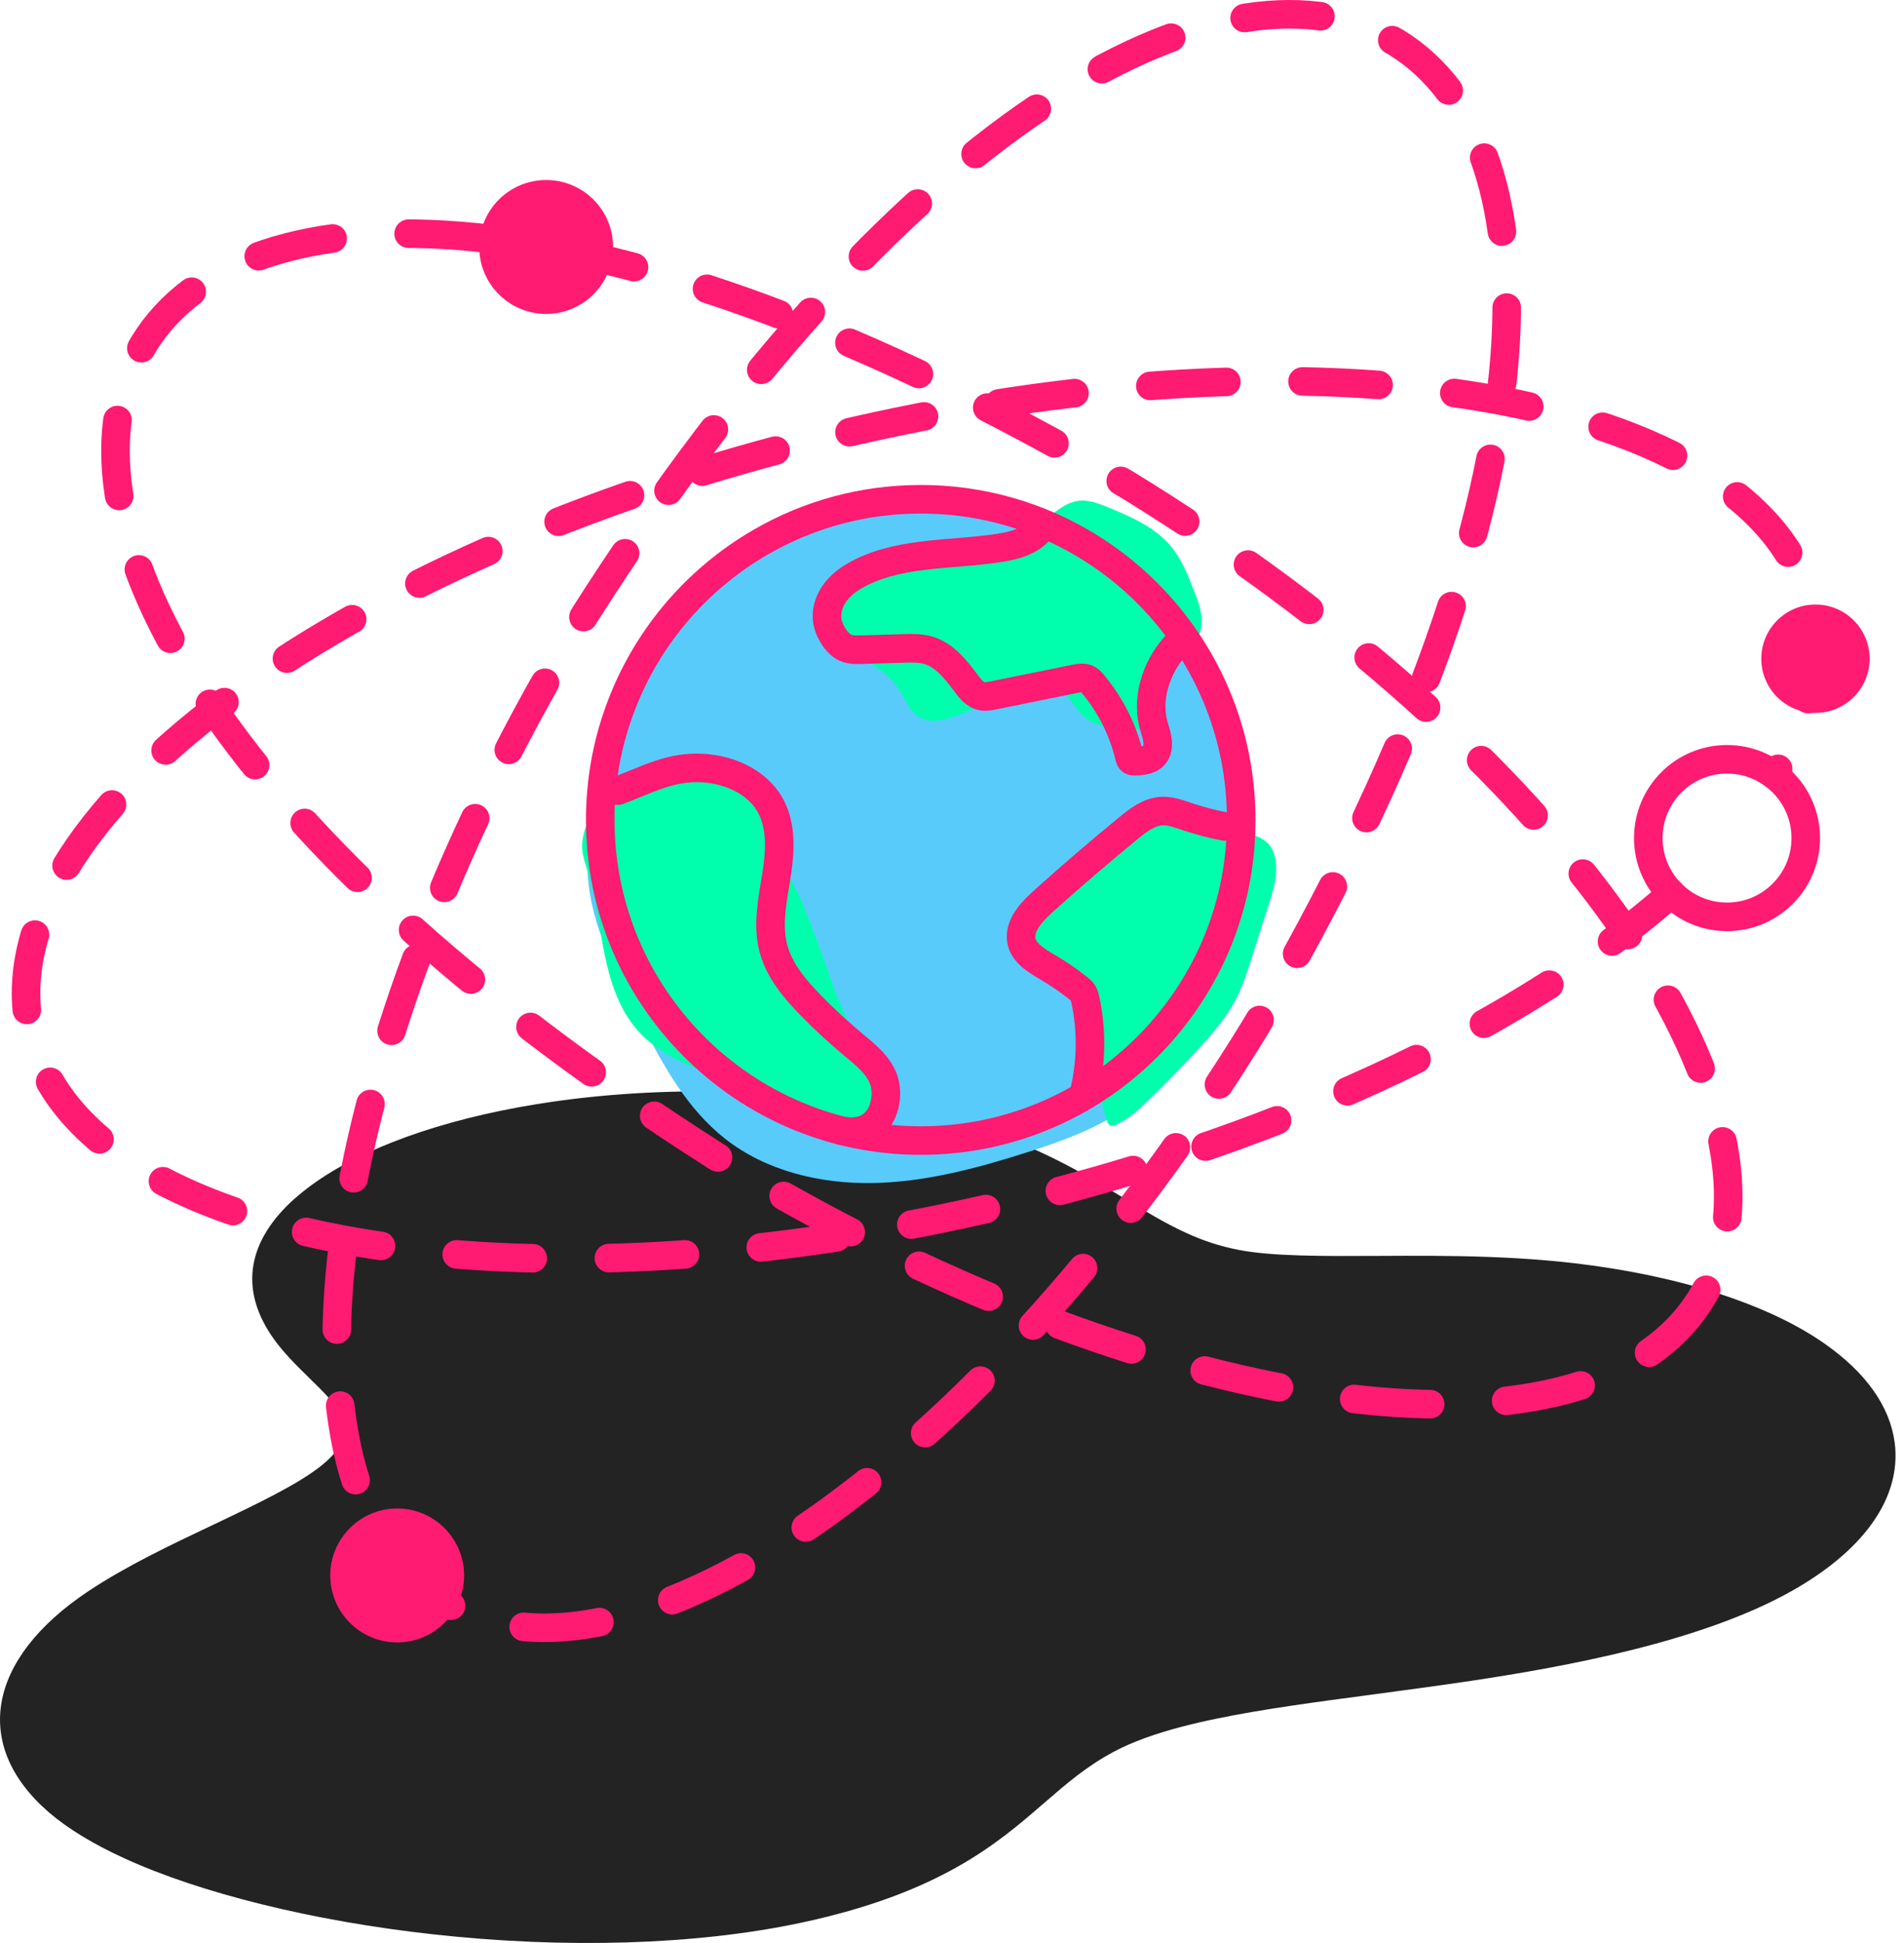<svg width="200" height="204" viewBox="0 0 200 204" fill="none" xmlns="http://www.w3.org/2000/svg">
<g clip-path="url(#clip0_5340_3788)">
<path d="M31.009 125.8C31.249 125.58 31.509 125.37 31.769 125.16C36.649 121.21 44.649 118.06 54.449 116.26C54.639 116.22 54.829 116.19 55.019 116.16C56.749 115.85 58.519 115.59 60.319 115.37C66.779 114.59 73.629 114.39 80.489 114.76C83.989 114.95 87.479 115.29 90.929 115.79C97.869 116.79 103.869 118.48 109.279 120.96C112.749 122.55 115.459 124.21 118.079 125.81C120.269 127.15 122.339 128.41 124.519 129.41C126.409 130.28 128.129 130.84 130.069 131.22C133.559 131.91 138.989 131.89 144.739 131.86C152.099 131.82 160.439 131.78 168.829 133.1C170.629 133.38 172.359 133.7 174.029 134.07C178.599 135.07 182.679 136.39 186.189 137.99C188.609 139.1 190.719 140.33 192.479 141.67C196.539 144.73 198.839 148.33 199.089 152.15C199.439 157.6 195.589 162.88 188.229 167.03C178.759 172.37 164.519 174.97 154.629 176.46C151.149 176.98 147.689 177.44 144.339 177.89C138.229 178.7 132.579 179.45 127.719 180.46C126.459 180.72 125.259 181 124.109 181.3C121.399 182.01 119.019 182.85 117.049 183.89C114.149 185.43 112.049 187.25 109.619 189.35C104.759 193.56 98.709 198.79 84.019 201.9C73.079 204.21 59.369 204.63 45.409 203.08C32.869 201.69 21.069 198.78 13.019 195.09C9.769 193.6 7.129 191.99 5.179 190.32C-2.991 183.3 -1.391 174.17 9.269 167.07C13.219 164.44 17.909 162.21 22.459 160.06C32.239 155.42 37.679 152.6 35.779 148.53C35.239 147.37 33.979 146.14 32.529 144.72C31.169 143.39 29.629 141.89 28.499 140.21C25.149 135.21 26.009 130.23 31.009 125.79V125.8Z" fill="#232323"/>
<path d="M67.38 107.39C69.66 111.89 72.2 116.45 76.18 119.57C80.5 122.96 86.17 124.3 91.66 124.21C97.15 124.11 102.53 122.69 107.77 121.02C110.58 120.13 113.38 119.15 115.97 117.76C119.74 115.73 123.02 112.81 125.48 109.3C133.12 98.39 132.35 85.21 128.05 73.27C127.53 71.82 127 70.36 126.25 69.01C124.41 65.72 121.37 63.3 118.4 60.97C114.36 57.8 110.26 54.46 105.04 53.92C99.48 53.35 94.62 52.14 88.99 53.42C82.46 54.9 76.63 58.78 71.72 63.19C64.25 69.9 60.73 83.1 61.83 92.85C62.41 98 65.07 102.82 67.39 107.4L67.38 107.39Z" fill="#58CBFB"/>
<path d="M105.42 57.051C105.06 57.331 104.71 57.621 104.3 57.801C103.88 57.991 103.42 58.061 102.97 58.121L92.43 59.671C91.3 59.841 90.1 60.031 89.24 60.781C88.01 61.841 87.84 63.641 87.77 65.261C87.72 66.431 87.76 67.781 88.66 68.531C89.14 68.921 89.77 69.061 90.36 69.251C92.13 69.841 93.68 71.091 94.63 72.691C95.14 73.561 95.52 74.561 96.34 75.151C97.79 76.201 99.79 75.451 101.44 74.761C103.64 73.841 105.91 73.071 108.21 72.451C109.15 72.201 110.17 71.981 111.06 72.351C112.31 72.881 112.85 74.351 113.87 75.251C114.45 75.761 115.17 76.061 115.91 76.271C117.52 76.731 119.26 76.741 120.88 76.311C121.1 76.251 121.34 76.171 121.45 75.961C121.54 75.791 121.51 75.581 121.47 75.401C121.34 74.791 121.14 74.201 121.13 73.581C121.09 70.551 125.33 69.181 126.1 66.251C126.48 64.811 125.93 63.311 125.38 61.931C124.77 60.371 124.14 58.781 123.09 57.471C121.33 55.291 118.61 54.161 116.01 53.111C113.78 52.211 112.66 52.401 110.9 53.701C109.14 55.001 107.14 55.701 105.42 57.031V57.051Z" fill="#00FFAC"/>
<path d="M128.669 87.181C127.759 87.031 126.879 86.781 125.969 86.621C124.069 86.281 122.119 86.341 120.199 86.571C118.539 86.771 116.849 87.131 115.459 88.071C113.219 89.581 112.149 92.331 110.189 94.201C108.919 95.411 107.139 96.541 107.219 98.291C107.259 99.321 107.999 100.201 108.829 100.801C109.659 101.401 110.619 101.821 111.439 102.441C113.619 104.091 114.559 106.911 114.959 109.621C115.359 112.331 115.379 115.121 116.289 117.701C116.359 117.901 116.459 118.131 116.669 118.201C116.819 118.251 116.979 118.201 117.129 118.131C118.479 117.571 119.589 116.541 120.639 115.521C122.379 113.831 124.079 112.091 125.729 110.311C127.359 108.541 128.959 106.701 130.009 104.541C130.589 103.351 130.989 102.091 131.399 100.831L133.249 95.041C133.659 93.761 134.069 92.451 134.049 91.101C134.029 90.091 133.839 89.171 133.109 88.481C131.939 87.381 130.129 87.421 128.679 87.181H128.669Z" fill="#00FFAC"/>
<path d="M81.28 87.691C81.19 86.971 81.1 86.231 80.8 85.571C80.45 84.781 79.82 84.151 79.2 83.561C78.07 82.501 76.84 81.481 75.39 80.951C73.18 80.141 70.73 80.511 68.45 81.081C67.71 81.261 66.92 81.581 66.15 82.011C63.47 83.481 60.96 86.241 61.16 89.151C61.22 89.991 61.52 90.791 61.77 91.591C62.64 94.391 62.92 97.341 63.51 100.211C64.1 103.081 65.03 105.991 66.98 108.191C69.25 110.751 72.59 112.041 75.8 113.241L79.38 114.581L87.74 117.701C88.35 117.931 89.01 118.161 89.65 118.021C90.07 117.931 90.44 117.681 90.77 117.401C92.28 116.091 92.92 113.861 92.33 111.951C91.78 110.181 90.24 109.311 89.4 107.801C88.42 106.041 87.72 104.141 87.07 102.241C86.22 99.741 85.29 97.261 84.29 94.821C83.38 92.611 81.58 90.041 81.29 87.681L81.28 87.691Z" fill="#00FFAC"/>
<path d="M130.381 86.09C130.381 87.8 130.261 89.47 130.011 91.12V91.16C127.561 107.35 113.591 119.75 96.721 119.75C78.131 119.75 63.051 104.68 63.051 86.09C63.051 82.1 63.741 78.27 65.021 74.73C67.721 67.18 73.041 60.89 79.891 56.93C84.851 54.05 90.591 52.42 96.721 52.42C115.311 52.42 130.381 67.49 130.381 86.09V86.09Z" stroke="#FF1A72" stroke-width="3" stroke-linecap="round" stroke-linejoin="round"/>
<path d="M64.92 83.01C67.79 81.93 70.13 80.62 73.19 80.62C76.25 80.62 79.51 81.94 80.96 84.64C82.15 86.86 81.94 89.55 81.54 92.04C81.14 94.53 80.6 97.1 81.23 99.54C81.85 101.92 83.52 103.88 85.25 105.64C86.67 107.09 88.17 108.46 89.73 109.76C91.11 110.9 92.63 112.14 92.97 113.9C93.4 116.1 92.27 119.46 88.36 118.71" stroke="#FF1A72" stroke-width="3" stroke-linecap="round" stroke-linejoin="round"/>
<path d="M109.341 55.49C108.351 56.8 106.611 57.27 104.991 57.52C100.151 58.28 95.001 57.91 90.581 60.03C89.521 60.54 88.511 61.2 87.791 62.13C87.071 63.06 86.681 64.29 86.951 65.44C87.181 66.4 87.961 67.71 88.941 68.06C89.451 68.24 90.001 68.23 90.531 68.21L94.901 68.08C95.771 68.05 96.651 68.03 97.491 68.27C99.211 68.77 100.411 70.3 101.481 71.74C101.921 72.33 102.431 72.97 103.161 73.1C103.541 73.17 103.931 73.1 104.311 73.02L112.881 71.28C113.361 71.18 113.891 71.09 114.311 71.34C114.491 71.45 114.631 71.61 114.761 71.76C116.631 73.98 117.971 76.64 118.641 79.46C118.671 79.61 118.721 79.76 118.841 79.85C118.941 79.92 119.081 79.92 119.201 79.92C120.461 79.91 121.651 79.61 121.611 78.04C121.591 77.32 121.301 76.64 121.131 75.95C120.401 72.98 121.651 69.64 123.751 67.53" stroke="#FF1A72" stroke-width="3" stroke-linecap="round" stroke-linejoin="round"/>
<path d="M128.631 86.769C127.301 86.509 125.991 86.169 124.701 85.739C123.821 85.439 122.911 85.099 121.981 85.159C120.681 85.249 119.571 86.099 118.561 86.929C115.611 89.339 112.721 91.819 109.881 94.369C109.191 94.989 108.501 95.619 107.971 96.369C107.491 97.049 107.141 97.889 107.281 98.719C107.511 100.069 108.881 100.869 110.061 101.559C111.161 102.209 112.211 102.929 113.211 103.709C113.421 103.879 113.631 104.049 113.771 104.279C113.901 104.499 113.961 104.749 114.011 104.989C114.701 108.219 114.651 111.599 113.861 114.799" stroke="#FF1A72" stroke-width="3" stroke-linecap="round" stroke-linejoin="round"/>
<path d="M178.721 136.29C166.801 155.76 120.421 149.08 75.131 121.35C-32.509 52.79 8.301 -13.85 118.301 50.83C163.591 78.55 190.641 116.81 178.721 136.29Z" stroke="#FF1A72" stroke-width="3" stroke-linecap="round" stroke-linejoin="round" stroke-dasharray="8 8"/>
<path d="M46.52 168.09C27.05 156.17 33.73 109.79 61.46 64.5C130.01 -43.14 196.66 -2.33 131.97 107.67C104.25 152.96 65.99 180.01 46.51 168.09H46.52Z" stroke="#FF1A72" stroke-width="3" stroke-linecap="round" stroke-linejoin="round" stroke-dasharray="8 8"/>
<path d="M181.411 96.261C185.978 96.261 189.681 92.558 189.681 87.991C189.681 83.423 185.978 79.721 181.411 79.721C176.843 79.721 173.141 83.423 173.141 87.991C173.141 92.558 176.843 96.261 181.411 96.261Z" stroke="#FF1A72" stroke-width="3" stroke-linecap="round" stroke-linejoin="round"/>
<path d="M57.37 32.96C61.252 32.96 64.4 29.813 64.4 25.93C64.4 22.048 61.252 18.9 57.37 18.9C53.487 18.9 50.34 22.048 50.34 25.93C50.34 29.813 53.487 32.96 57.37 32.96Z" fill="#FF1A72"/>
<path d="M41.721 172.441C45.604 172.441 48.751 169.293 48.751 165.411C48.751 161.528 45.604 158.381 41.721 158.381C37.839 158.381 34.691 161.528 34.691 165.411C34.691 169.293 37.839 172.441 41.721 172.441Z" fill="#FF1A72"/>
<path d="M190.7 74.851C193.842 74.851 196.39 72.303 196.39 69.161C196.39 66.018 193.842 63.471 190.7 63.471C187.557 63.471 185.01 66.018 185.01 69.161C185.01 72.303 187.557 74.851 190.7 74.851Z" fill="#FF1A72"/>
<path d="M175.551 93.82C160.611 107.07 135.781 119.21 106.391 126.28C54.761 138.7 8.581 130.77 3.241 108.57C-2.099 86.371 35.42 58.31 87.05 45.891C138.681 33.471 184.861 41.401 190.201 63.6C191.561 69.26 190.131 75.311 186.391 81.38" stroke="#FF1A72" stroke-width="3" stroke-linecap="round" stroke-linejoin="round" stroke-dasharray="8 8"/>
</g>
<defs>
<clipPath id="clip0_5340_3788">
<rect width="199.12" height="204" fill="white"/>
</clipPath>
</defs>
</svg>
